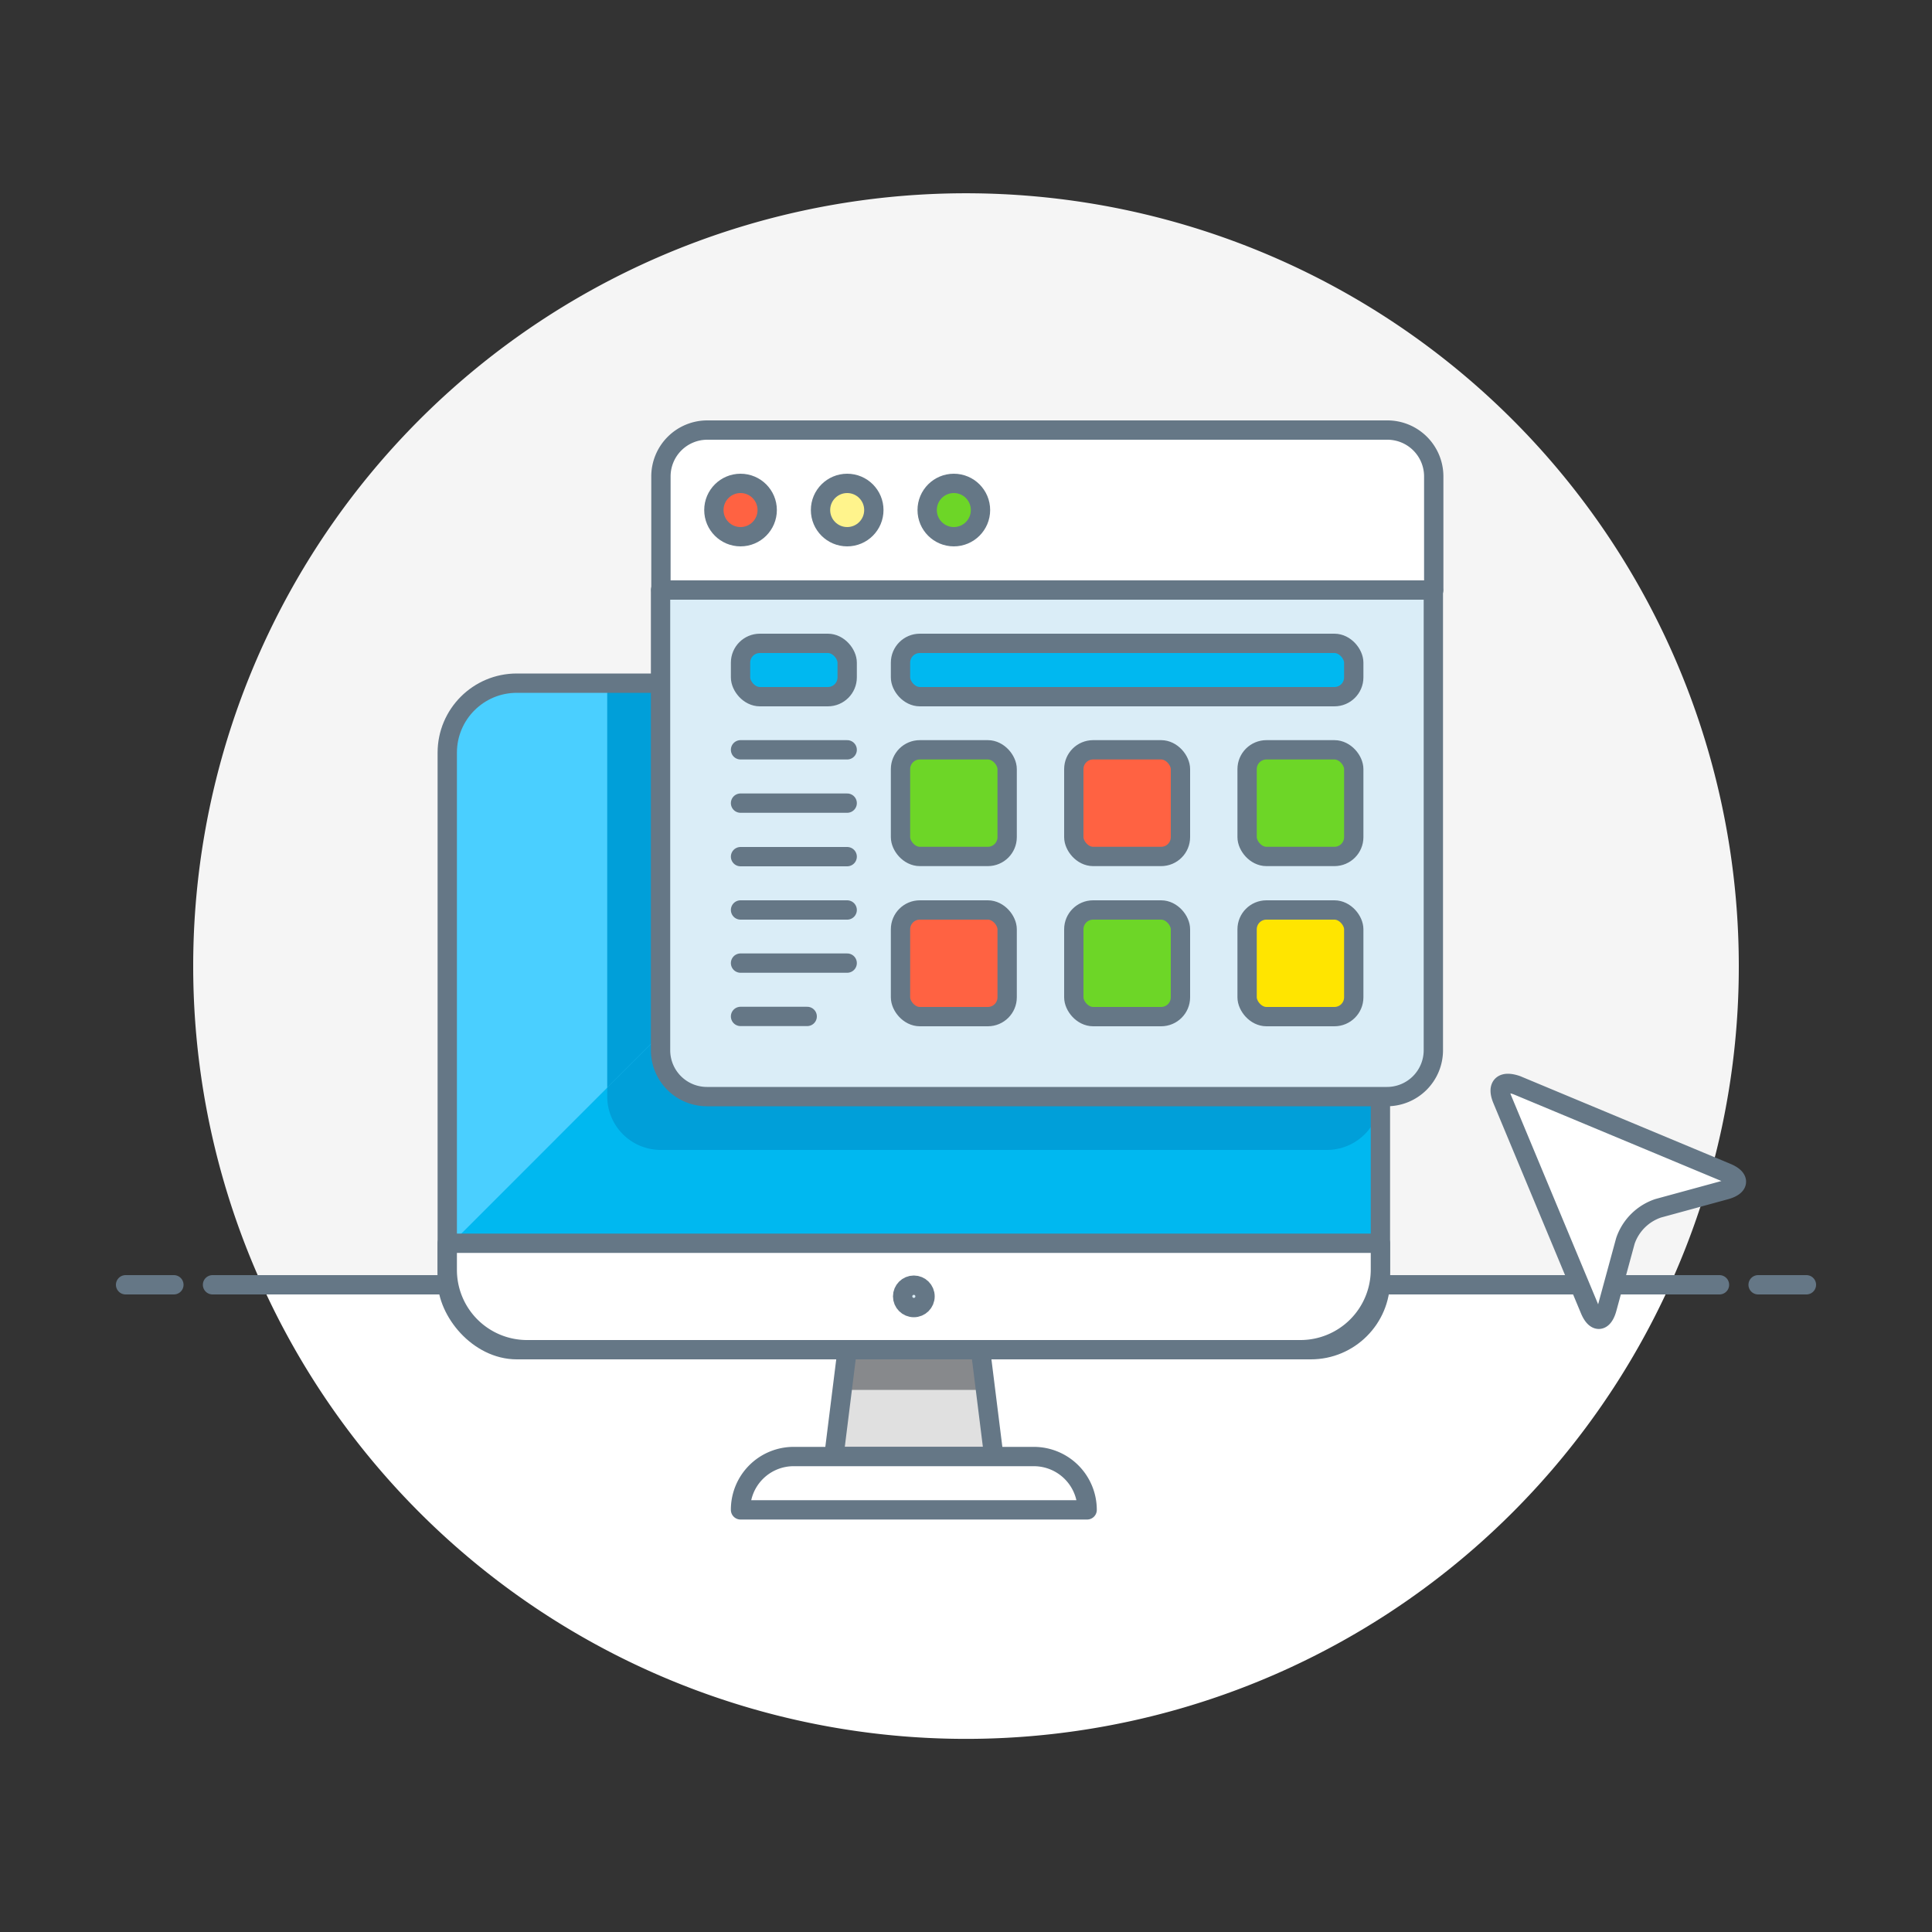 <svg id="Layer_1" data-name="Layer 1" xmlns="http://www.w3.org/2000/svg" viewBox="0 0 100 100"><rect x="0" y="0" width="100" height="100" fill="#333333" stroke="none"/><defs><style>.cls-1{fill:#f5f5f5;}.cls-17,.cls-2,.cls-7{fill:#fff;}.cls-3{fill:none;}.cls-10,.cls-11,.cls-12,.cls-13,.cls-14,.cls-15,.cls-16,.cls-17,.cls-3,.cls-7{stroke:#657786;stroke-linejoin:round;}.cls-10,.cls-11,.cls-12,.cls-13,.cls-14,.cls-15,.cls-3,.cls-7{stroke-linecap:round;}.cls-15,.cls-16,.cls-4{fill:#00b8f0;}.cls-5{fill:#4acfff;}.cls-6{fill:#009fd9;}.cls-8{fill:#e0e0e0;}.cls-9{fill:#87898c;}.cls-10{fill:#daedf7;}.cls-11{fill:#ff6242;}.cls-12{fill:#fff48c;}.cls-13{fill:#6dd627;}.cls-14{fill:#ffe500;}</style></defs><title>monitor-window</title><g id="_Group_" data-name="&lt;Group&gt;"><path class="cls-1" d="M90,50A40,40,0,1,0,13.56,66.5H86.44A39.85,39.85,0,0,0,90,50Z"/><path class="cls-2" d="M13.56,66.5a40,40,0,0,0,72.88,0Z"/><line class="cls-3" x1="11" y1="66.5" x2="89" y2="66.5"/><line class="cls-3" x1="6.5" y1="66.5" x2="9" y2="66.5"/><line class="cls-3" x1="91" y1="66.5" x2="93.5" y2="66.5"/></g><rect class="cls-4" x="23.15" y="35.36" width="48.3" height="34.5" rx="3.6" ry="3.6"/><path class="cls-5" d="M52.36,35.36H27.29a4.14,4.14,0,0,0-4.14,4.15V64.58Z"/><path class="cls-6" d="M37,56.76A2.77,2.77,0,0,1,34.19,54v-.45L31.43,56.3v.46a2.77,2.77,0,0,0,2.76,2.76h34.5a2.77,2.77,0,0,0,2.76-2.76Z"/><polygon class="cls-6" points="34.19 35.37 31.43 35.37 31.43 56.3 34.19 53.54 34.19 35.37"/><rect class="cls-3" x="23.15" y="35.36" width="48.3" height="34.5" rx="3.6" ry="3.6"/><path class="cls-7" d="M67.31,69.86a4.14,4.14,0,0,0,4.14-4.13V64.35H23.15v1.38a4.13,4.13,0,0,0,4.14,4.13Z"/><polygon class="cls-8" points="51.44 75.39 43.16 75.39 43.85 69.86 50.75 69.86 51.44 75.39"/><polygon class="cls-9" points="51.01 71.94 43.59 71.94 43.85 69.86 50.75 69.86 51.01 71.94"/><polygon class="cls-3" points="51.44 75.39 43.16 75.39 43.85 69.86 50.75 69.86 51.44 75.39"/><path class="cls-7" d="M56.27,78.15H38.33a2.75,2.75,0,0,1,2.76-2.76H53.51A2.76,2.76,0,0,1,56.27,78.15Z"/><path class="cls-10" d="M34.19,30.54h40a0,0,0,0,1,0,0V54.36a2.4,2.4,0,0,1-2.4,2.4H36.59a2.4,2.4,0,0,1-2.4-2.4V30.54A0,0,0,0,1,34.19,30.54Z"/><path class="cls-7" d="M36.59,22.26H71.81a2.4,2.4,0,0,1,2.4,2.4v5.88a0,0,0,0,1,0,0h-40a0,0,0,0,1,0,0V24.65A2.4,2.4,0,0,1,36.59,22.26Z"/><circle class="cls-11" cx="38.33" cy="26.4" r="1.38"/><circle class="cls-12" cx="43.85" cy="26.4" r="1.38"/><circle class="cls-13" cx="49.37" cy="26.4" r="1.38"/><rect class="cls-13" x="46.61" y="38.81" width="5.52" height="5.52" rx="1" ry="1"/><rect class="cls-11" x="55.58" y="38.81" width="5.52" height="5.52" rx="1" ry="1"/><rect class="cls-13" x="64.55" y="38.81" width="5.52" height="5.52" rx="1" ry="1"/><rect class="cls-11" x="46.61" y="47.1" width="5.52" height="5.52" rx="1" ry="1"/><rect class="cls-13" x="55.58" y="47.1" width="5.52" height="5.52" rx="1" ry="1"/><rect class="cls-14" x="64.55" y="47.1" width="5.52" height="5.52" rx="1" ry="1"/><rect class="cls-15" x="38.33" y="33.3" width="5.52" height="2.76" rx="1" ry="1"/><rect class="cls-16" x="46.61" y="33.3" width="23.46" height="2.76" rx="1" ry="1"/><line class="cls-3" x1="38.33" y1="38.81" x2="43.85" y2="38.81"/><line class="cls-3" x1="38.33" y1="41.57" x2="43.85" y2="41.57"/><line class="cls-3" x1="38.33" y1="44.34" x2="43.85" y2="44.34"/><line class="cls-3" x1="38.33" y1="47.1" x2="43.85" y2="47.1"/><line class="cls-3" x1="38.33" y1="49.85" x2="43.85" y2="49.85"/><line class="cls-3" x1="38.33" y1="52.61" x2="41.78" y2="52.61"/><path class="cls-17" d="M83.18,67.72c-.2.73-.6.76-.89.06L77.76,56.91c-.29-.7,0-1,.75-.74L89.37,60.7c.7.29.67.69-.06.89l-3.48.95a2.7,2.7,0,0,0-1.7,1.69Z"/><circle class="cls-10" cx="47.3" cy="67.1" r="0.58"/></svg>